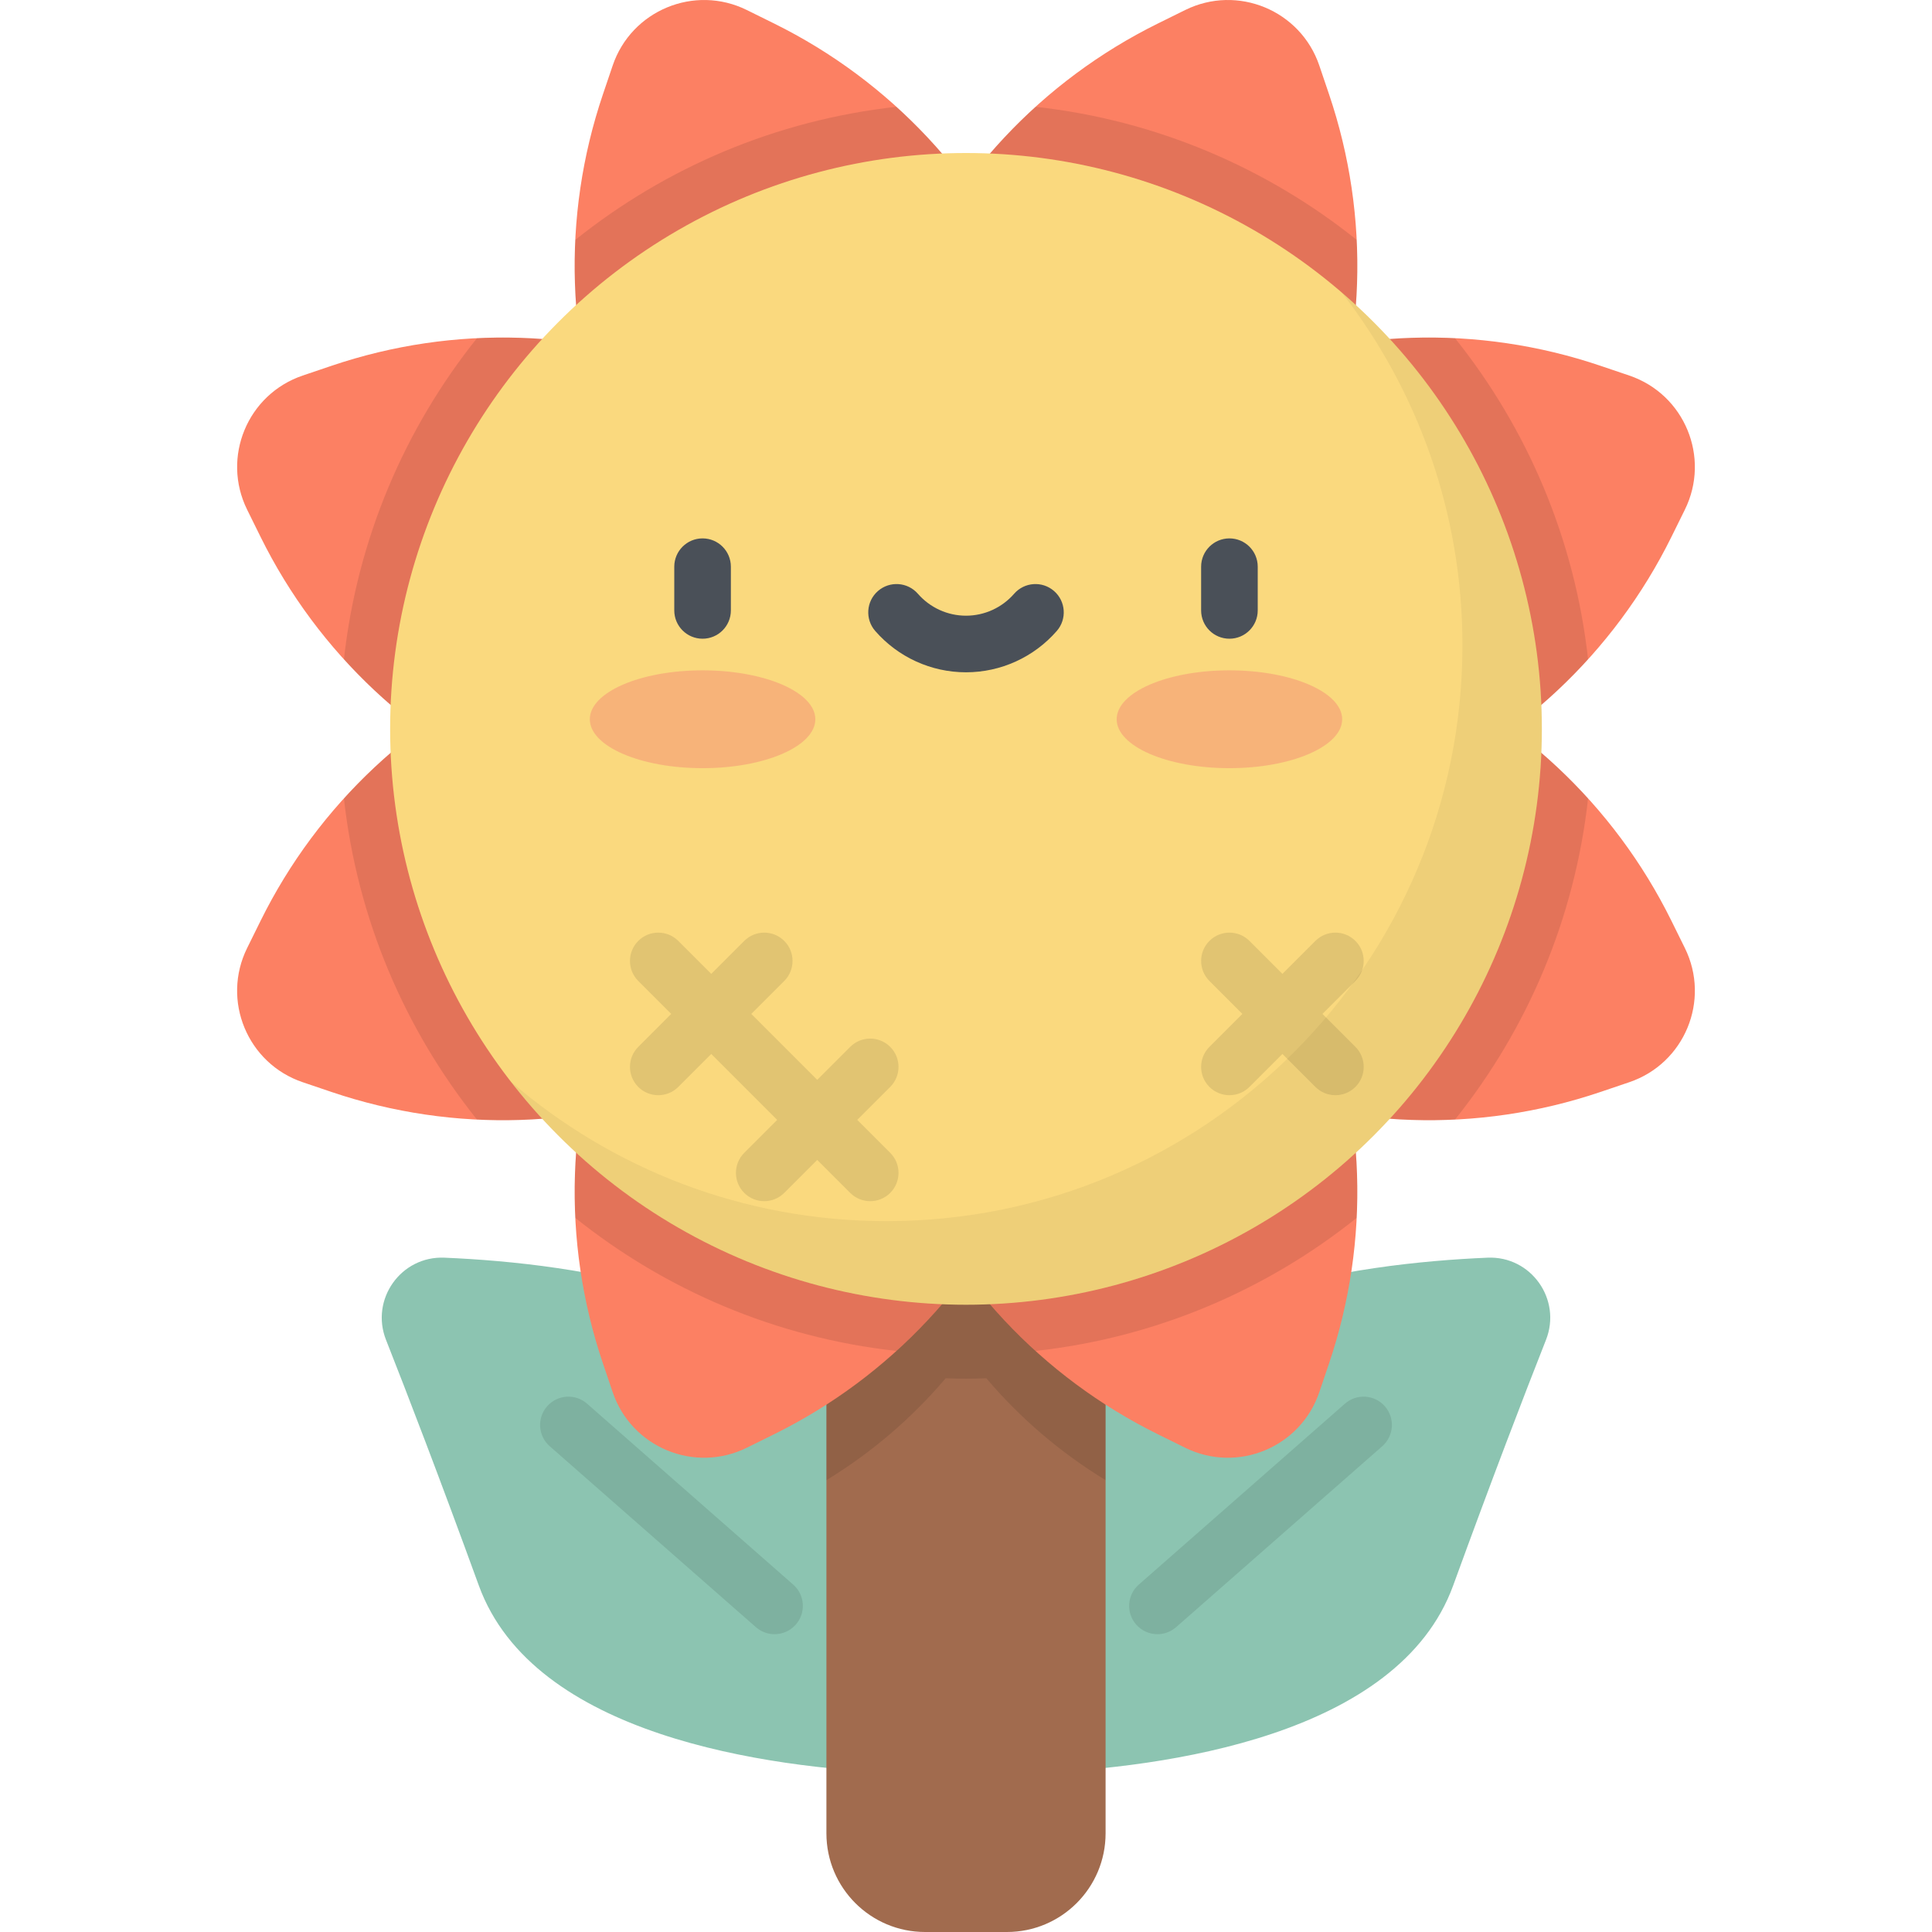 <svg xmlns="http://www.w3.org/2000/svg" xmlns:xlink="http://www.w3.org/1999/xlink" id="Capa_1" x="0" y="0" version="1.1" viewBox="0 0 512 512" xml:space="preserve" style="enable-background:new 0 0 512 512"><path style="fill:#8cc4b1" d="M229.001,383.022c10.378,28.513,18.804,50.417,24.599,65.105c4.231,10.724-3.956,22.27-15.475,21.783	c-34.919-1.476-96.71-9.835-111.228-49.725c-10.378-28.513-18.804-50.417-24.599-65.105c-4.231-10.724,3.956-22.27,15.475-21.783	C152.691,334.773,214.482,343.132,229.001,383.022z"/><path style="opacity:.1;enable-background:new" d="M205.261,433.077c-1.757,0-3.52-0.613-4.944-1.863l-54.63-47.947	c-3.113-2.732-3.422-7.471-0.689-10.584c2.732-3.113,7.471-3.423,10.584-0.689l54.63,47.947c3.113,2.733,3.422,7.471,0.689,10.584	C209.418,432.214,207.345,433.077,205.261,433.077z"/><path style="fill:#8cc4b1" d="M282.999,383.022c-10.378,28.513-18.804,50.417-24.599,65.105	c-4.231,10.724,3.956,22.27,15.475,21.783c34.919-1.476,96.71-9.835,111.228-49.725c10.378-28.513,18.804-50.417,24.599-65.105	c4.231-10.724-3.956-22.27-15.474-21.783C359.309,334.773,297.518,343.132,282.999,383.022z"/><path style="opacity:.1;enable-background:new" d="M306.739,433.077c-2.084,0-4.157-0.863-5.64-2.553	c-2.732-3.113-2.424-7.852,0.689-10.584l54.63-47.947c3.112-2.733,7.852-2.424,10.584,0.689c2.733,3.113,2.424,7.852-0.689,10.584	l-54.63,47.947C310.26,432.464,308.496,433.077,306.739,433.077z"/><path style="fill:#a16b4e" d="M292.992,291.207h-73.984v194.64c0,14.444,11.709,26.153,26.153,26.153h21.678	c14.444,0,26.153-11.709,26.153-26.153V291.207z"/><path style="opacity:.1;enable-background:new" d="M219.008,291.207v101.049c11.961-7.286,22.621-16.414,31.605-27.001	c1.789,0.062,3.583,0.105,5.387,0.105c1.804,0,3.598-0.043,5.387-0.105c8.984,10.587,19.644,19.715,31.605,27.001V291.207H219.008z"/><g><path style="fill:#fc8063" d="M431.78,99.526l-7.627-2.584c-32.531-11.021-67.958-9.85-99.691,3.294l-25.742,10.663 c-5.765,2.388-12.375-0.35-14.763-6.115l-10.662-25.741c-13.144-31.733-37.367-57.611-68.163-72.822l-7.22-3.566 c-13.864-6.847-30.586,0.079-35.547,14.724l-2.584,7.627c-11.02,32.531-9.85,67.958,3.294,99.691l10.663,25.742 c2.388,5.765-0.35,12.375-6.115,14.762l-25.742,10.663c-31.733,13.144-57.611,37.367-72.822,68.163l-3.566,7.22 c-6.847,13.864,0.079,30.586,14.724,35.547l7.626,2.584c32.532,11.021,67.959,9.85,99.691-3.294l25.742-10.663 c5.765-2.388,12.374,0.35,14.762,6.115l10.663,25.742c13.144,31.733,37.367,57.611,68.163,72.821l7.22,3.566 c13.864,6.847,30.586-0.079,35.547-14.724l2.584-7.627c11.021-32.531,9.85-67.958-3.294-99.691L338.26,235.88 c-2.388-5.765,0.35-12.374,6.115-14.762l25.741-10.662c31.733-13.144,57.612-37.367,72.822-68.163l3.566-7.219 C453.352,121.209,446.425,104.487,431.78,99.526z"/><path style="fill:#fc8063" d="M314.087,2.655l-7.22,3.566c-30.796,15.21-55.019,41.089-68.163,72.821l-10.663,25.742 c-2.388,5.765-8.997,8.503-14.762,6.115l-25.741-10.662c-31.733-13.144-67.16-14.315-99.691-3.294l-7.627,2.584 c-14.645,4.961-21.572,21.683-14.724,35.547l3.566,7.22c15.21,30.796,41.089,55.018,72.821,68.163l25.742,10.662 c5.765,2.388,8.503,8.997,6.115,14.762l-10.663,25.741c-13.144,31.733-14.315,67.16-3.294,99.691l2.584,7.626 c4.961,14.645,21.683,21.571,35.547,14.724l7.22-3.566c30.796-15.21,55.018-41.088,68.162-72.821l10.663-25.742 c2.388-5.765,8.997-8.503,14.763-6.115l25.742,10.663c31.733,13.144,67.16,14.315,99.691,3.294l7.627-2.584 c14.645-4.961,21.571-21.683,14.724-35.547l-3.566-7.22c-15.21-30.796-41.089-55.018-72.821-68.163L344.375,165.2 c-5.765-2.388-8.503-8.997-6.115-14.762l10.663-25.742c13.144-31.733,14.315-67.159,3.294-99.69l-2.584-7.627 C344.672,2.734,327.95-4.193,314.087,2.655z"/></g><path style="opacity:.1;enable-background:new" d="M400.566,193.159c7.348-5.477,14.135-11.662,20.287-18.446	c-3.539-31.983-16.168-61.222-35.251-85.08c-9.144-0.446-18.313-0.021-27.379,1.302c1.323-9.065,1.749-18.234,1.302-27.379	c-23.858-19.083-53.096-31.712-85.08-35.251c-6.784,6.152-12.969,12.939-18.446,20.287c-5.477-7.348-11.662-14.135-18.446-20.287	c-31.983,3.539-61.221,16.168-85.08,35.251c-0.446,9.144-0.021,18.313,1.302,27.379c-9.065-1.323-18.235-1.749-27.379-1.302	c-19.083,23.858-31.711,53.096-35.25,85.08c6.152,6.784,12.939,12.97,20.287,18.446c-7.348,5.477-14.135,11.662-20.287,18.446	c3.539,31.983,16.168,61.221,35.25,85.079c9.144,0.447,18.314,0.021,27.379-1.302c-1.323,9.065-1.748,18.235-1.302,27.379	c23.858,19.083,53.096,31.711,85.08,35.25c6.784-6.152,12.969-12.939,18.446-20.287c5.477,7.348,11.662,14.135,18.446,20.287	c31.983-3.539,61.221-16.168,85.08-35.251c0.447-9.144,0.021-18.314-1.302-27.379c9.065,1.323,18.235,1.749,27.379,1.302	c19.083-23.858,31.712-53.097,35.251-85.08C414.701,204.821,407.914,198.635,400.566,193.159z"/><circle style="fill:#fad97e" cx="256" cy="193.16" r="152.61"/><path style="opacity:.05;enable-background:new" d="M355.571,77.506c20.051,25.829,31.994,58.266,31.994,93.496	c0,84.285-68.327,152.612-152.612,152.612c-38.05,0-72.844-13.928-99.571-36.96C163.301,322.62,206.944,345.77,256,345.77	c84.285,0,152.612-68.327,152.612-152.612C408.612,146.923,388.049,105.493,355.571,77.506z"/><g style="opacity:.1"><path d="M227.179,296.781l8.738-8.738c2.93-2.929,2.93-7.678,0.001-10.607c-2.929-2.929-7.678-2.93-10.606-0.001l-8.739,8.739 l-8.729-8.729c-0.003-0.003-0.006-0.007-0.009-0.01l-8.738-8.738l8.738-8.738c2.929-2.93,2.929-7.678,0-10.607 c-2.93-2.928-7.678-2.928-10.607,0l-8.738,8.738l-8.738-8.738c-2.93-2.928-7.678-2.928-10.607,0c-2.929,2.93-2.929,7.678,0,10.607 l8.738,8.738l-8.738,8.738c-2.929,2.93-2.929,7.678,0,10.607c1.465,1.464,3.385,2.196,5.304,2.196s3.839-0.732,5.304-2.196 l8.738-8.738l8.738,8.738c0.003,0.003,0.006,0.005,0.009,0.008l8.73,8.73l-8.738,8.738c-2.93,2.929-2.93,7.678-0.001,10.606 c1.465,1.465,3.384,2.197,5.304,2.197c1.919,0,3.839-0.732,5.303-2.196l8.739-8.739l8.739,8.739 c1.464,1.464,3.384,2.196,5.303,2.196s3.839-0.732,5.304-2.197c2.929-2.929,2.929-7.678-0.001-10.606L227.179,296.781z"/><path d="M350.46,268.697l8.738-8.738c2.929-2.93,2.929-7.678,0-10.607c-2.93-2.928-7.678-2.928-10.607,0l-8.738,8.738l-8.738-8.738 c-2.93-2.928-7.678-2.928-10.607,0c-2.929,2.93-2.929,7.678,0,10.607l8.738,8.738l-8.738,8.738c-2.929,2.93-2.929,7.678,0,10.607 c1.465,1.464,3.385,2.196,5.304,2.196s3.839-0.732,5.304-2.196l8.738-8.738l8.738,8.738c1.465,1.464,3.385,2.196,5.304,2.196 s3.839-0.732,5.304-2.196c2.929-2.93,2.929-7.678,0-10.607L350.46,268.697z"/></g><g><path style="fill:#4a5058" d="M186.189,169.267c-4.143,0-7.5-3.357-7.5-7.5v-11.588c0-4.143,3.357-7.5,7.5-7.5s7.5,3.357,7.5,7.5 v11.588C193.689,165.909,190.332,169.267,186.189,169.267z"/><path style="fill:#4a5058" d="M325.811,169.267c-4.143,0-7.5-3.357-7.5-7.5v-11.588c0-4.143,3.357-7.5,7.5-7.5s7.5,3.357,7.5,7.5 v11.588C333.311,165.909,329.953,169.267,325.811,169.267z"/><path style="fill:#4a5058" d="M256,178.165c-9.222,0-17.991-3.994-24.06-10.957c-2.722-3.123-2.395-7.86,0.727-10.582 c3.122-2.721,7.859-2.396,10.582,0.727c3.219,3.694,7.866,5.813,12.751,5.813c4.885,0,9.532-2.118,12.751-5.813 c2.722-3.122,7.458-3.447,10.582-0.727c3.122,2.722,3.448,7.459,0.727,10.582C273.991,174.171,265.222,178.165,256,178.165z"/></g><g style="opacity:.3"><ellipse style="fill:#f15b70" cx="186.19" cy="190.61" rx="29.883" ry="12.966"/><ellipse style="fill:#f15b70" cx="325.81" cy="190.61" rx="29.883" ry="12.966"/></g></svg>